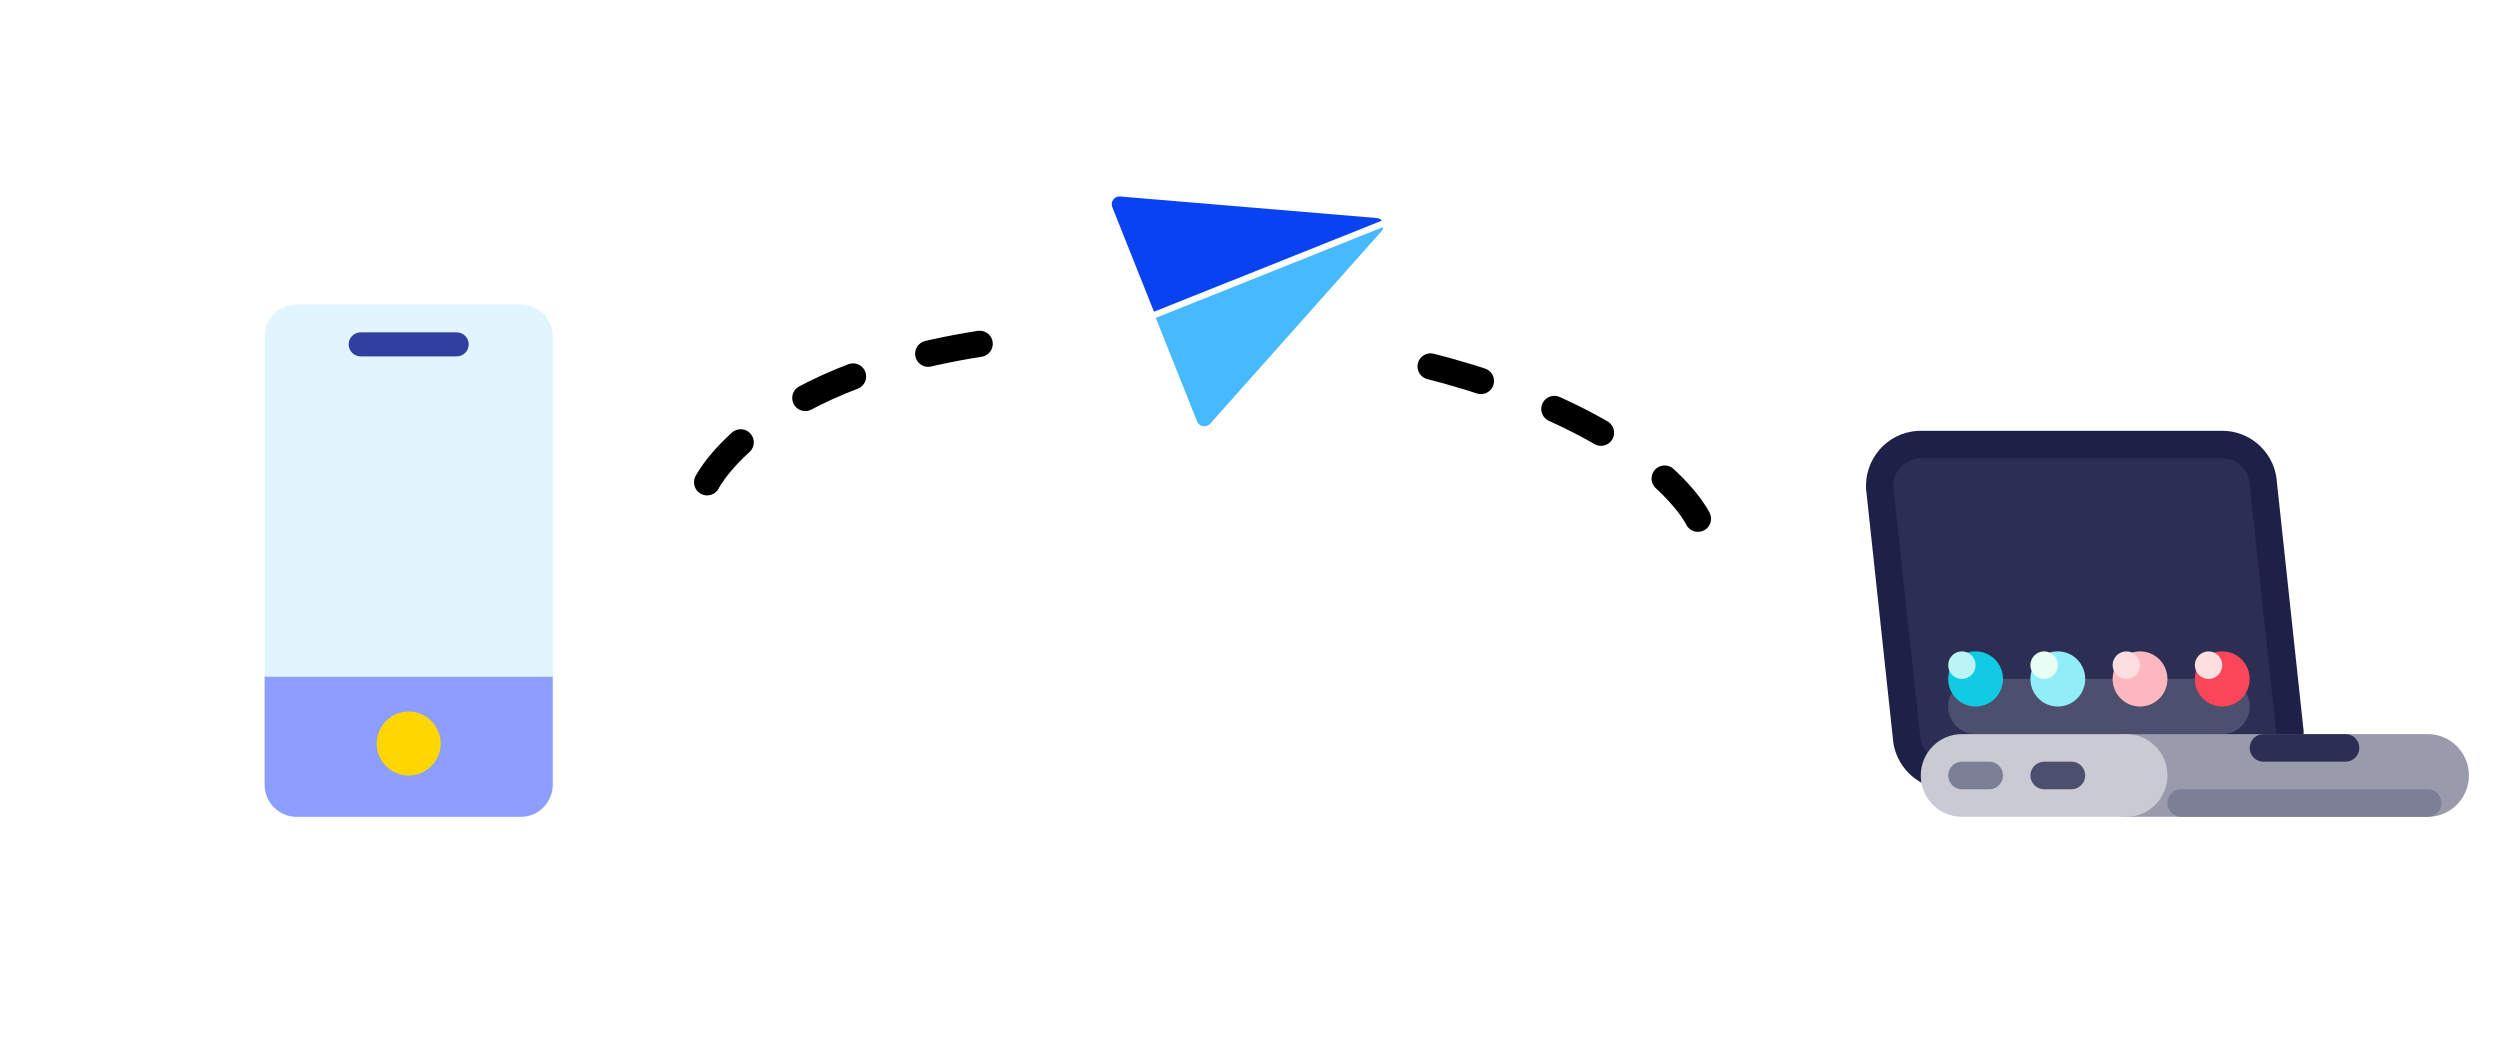 <?xml version="1.0" encoding="UTF-8" standalone="no"?><!DOCTYPE svg PUBLIC "-//W3C//DTD SVG 1.1//EN" "http://www.w3.org/Graphics/SVG/1.1/DTD/svg11.dtd"><svg width="100%" height="100%" viewBox="0 0 1988 825" version="1.1" xmlns="http://www.w3.org/2000/svg" xmlns:xlink="http://www.w3.org/1999/xlink" xml:space="preserve" xmlns:serif="http://www.serif.com/" style="fill-rule:evenodd;clip-rule:evenodd;stroke-linecap:round;stroke-linejoin:round;stroke-miterlimit:1.5;"><rect id="画板1" x="0" y="0" width="1987.5" height="825" style="fill:none;"/><g><path d="M210.418,624.085c0,14.062 11.398,25.46 25.46,25.46l178.222,-0c14.062,-0 25.46,-11.398 25.46,-25.46l-0,-86.183l-229.142,-0l0,86.183Z" style="fill:#8c9eff;fill-rule:nonzero;"/><path d="M414.1,242.182l-178.222,-0c-14.062,-0 -25.46,11.398 -25.46,25.46l0,270.26l229.142,-0l-0,-270.26c-0,-14.062 -11.398,-25.46 -25.46,-25.46Z" style="fill:#e1f5ff;fill-rule:nonzero;"/><path d="M299.529,591.273c-0,13.967 11.493,25.46 25.46,25.46c13.967,0 25.46,-11.493 25.46,-25.46c0,-13.967 -11.493,-25.46 -25.46,-25.46c-13.967,-0 -25.46,11.493 -25.46,25.46Z" style="fill:#ffd600;fill-rule:nonzero;"/><path d="M363.179,283.386l-76.38,0c-5.274,0 -9.548,-4.273 -9.548,-9.547c0,-5.274 4.274,-9.548 9.548,-9.548l76.38,0c5.274,0 9.548,4.274 9.548,9.548c-0,5.274 -4.274,9.547 -9.548,9.547Z" style="fill:#313fa0;fill-rule:nonzero;"/></g><g><path d="M1788.33,627.613l-239.723,0c-21.306,0 -39.491,-15.496 -42.994,-36.641l-21.19,-197.346c-3.955,-23.895 12.084,-46.485 35.833,-50.471c2.363,-0.397 4.76,-0.595 7.165,-0.595l239.719,-0c21.306,-0 39.492,15.5 42.994,36.645l21.19,197.35c3.955,23.89 -12.084,46.485 -35.829,50.467c-2.367,0.397 -4.764,0.595 -7.165,0.595l-0,-0.004Z" style="fill:#1e2147;fill-rule:nonzero;"/><path d="M1548.6,605.689c-10.668,0.023 -19.777,-7.75 -21.5,-18.339l-21.022,-196.084c-1.236,-7.709 0.491,-14.013 4.705,-19.017c4.099,-4.952 10.218,-7.805 16.646,-7.762l239.708,0c10.664,-0.037 19.777,7.724 21.497,18.317l21.021,196.114c1.236,7.705 -0.487,14.024 -4.705,19.021c-4.093,4.945 -10.201,7.795 -16.62,7.754l-239.73,0l0,-0.004Z" style="fill:#2c2f53;fill-rule:nonzero;"/><path d="M1570.98,539.91l196.152,-0c12.039,-0 21.793,9.814 21.793,21.927c-0,12.107 -9.754,21.928 -21.793,21.928l-196.152,0c-12.031,0 -21.793,-9.821 -21.793,-21.928c0.004,-12.113 9.762,-21.927 21.793,-21.927Z" style="fill:#4c4f6e;fill-rule:nonzero;"/><path d="M1690.86,583.765l239.73,0c18.054,0 32.693,14.721 32.693,32.888c-0,18.167 -14.635,32.888 -32.693,32.888l-239.73,0c-18.055,0 -32.69,-14.721 -32.69,-32.888c0,-18.167 14.635,-32.888 32.69,-32.888Z" style="fill:#999aac;fill-rule:nonzero;"/><path d="M1560.09,583.765l130.765,0c18.055,0 32.689,14.721 32.689,32.888c0,18.167 -14.634,32.888 -32.689,32.888l-130.765,0c-18.051,0 -32.686,-14.721 -32.686,-32.888c0,-18.167 14.635,-32.888 32.686,-32.888Z" style="fill:#cacad4;fill-rule:nonzero;"/><path d="M1592.79,539.91c-0,12.106 -9.758,21.927 -21.797,21.927c-12.031,0 -21.793,-9.821 -21.793,-21.927c0,-12.114 9.762,-21.932 21.793,-21.932c12.039,0 21.797,9.814 21.797,21.932Z" style="fill:#11cbe5;fill-rule:nonzero;"/><path d="M1658.17,539.91c0,12.106 -9.761,21.927 -21.793,21.927c-12.038,0 -21.796,-9.821 -21.796,-21.927c-0,-12.114 9.758,-21.932 21.796,-21.932c12.032,0 21.793,9.814 21.793,21.932Z" style="fill:#91edf8;fill-rule:nonzero;"/><path d="M1723.55,539.91c0,12.106 -9.754,21.927 -21.789,21.927c-12.039,0 -21.797,-9.821 -21.797,-21.927c0,-12.114 9.758,-21.932 21.797,-21.932c12.035,0 21.789,9.814 21.789,21.932Z" style="fill:#fdb8bf;fill-rule:nonzero;"/><path d="M1788.93,539.91c-0,12.106 -9.754,21.927 -21.793,21.927c-12.035,0 -21.797,-9.821 -21.797,-21.927c0,-12.114 9.762,-21.932 21.797,-21.932c12.039,0 21.793,9.814 21.793,21.932Z" style="fill:#fa4659;fill-rule:nonzero;"/><path d="M1560.09,517.978c6.023,0 10.9,4.911 10.9,10.964c-0,0.013 -0,0.025 -0,0.038c-0,5.984 -4.916,10.913 -10.9,10.93c-5.982,-0.021 -10.893,-4.948 -10.893,-10.93c-0,-0.013 -0,-0.025 -0,-0.038c-0.019,-5.995 4.898,-10.943 10.893,-10.964Z" style="fill:#bcf4f5;fill-rule:nonzero;"/><path d="M1690.86,517.978c6.019,0 10.9,4.911 10.9,10.964c0,0.013 0,0.025 0,0.038c0,5.984 -4.915,10.913 -10.9,10.93c-5.984,-0.019 -10.897,-4.947 -10.897,-10.93c0,-0.013 0,-0.025 0,-0.038c0,-0.011 0,-0.022 0,-0.034c0,-5.985 4.916,-10.913 10.901,-10.93l-0.004,0Zm65.382,0c6.016,0 10.897,4.911 10.897,10.964c-0,0.013 -0,0.025 -0,0.038c-0,5.984 -4.916,10.913 -10.9,10.93c-5.984,-0.019 -10.897,-4.947 -10.897,-10.93c0,-0.013 0,-0.025 0,-0.038c0,-0.011 0,-0.022 0,-0.034c0,-5.985 4.916,-10.913 10.9,-10.93Z" style="fill:#fedee1;fill-rule:nonzero;"/><path d="M1625.47,517.978c6.02,0 10.9,4.911 10.9,10.964c0.001,0.013 0.001,0.025 0.001,0.038c-0,5.984 -4.916,10.913 -10.901,10.93c-5.983,-0.019 -10.896,-4.947 -10.896,-10.93c-0,-0.013 -0,-0.025 -0,-0.038c-0,-0.011 -0,-0.022 -0,-0.034c-0,-5.985 4.915,-10.913 10.9,-10.93l-0.004,0Z" style="fill:#e9fff5;fill-rule:nonzero;"/><path d="M1560.09,605.689l21.796,0c6.02,0 10.897,4.907 10.897,10.964c-0,0.013 -0,0.025 -0,0.038c-0,5.984 -4.916,10.912 -10.9,10.926l-21.793,0c-5.982,-0.018 -10.893,-4.945 -10.893,-10.926c-0,-0.013 -0,-0.025 -0,-0.038c-0.019,-5.994 4.898,-10.943 10.893,-10.964Z" style="fill:#7c7f95;fill-rule:nonzero;"/><path d="M1625.47,605.689l21.797,0c6.016,0 10.896,4.907 10.896,10.964c0,0.011 0,0.023 0,0.034c0,5.985 -4.915,10.914 -10.9,10.93l-21.793,0c-5.983,-0.018 -10.896,-4.947 -10.896,-10.93c-0,-0.011 -0,-0.023 -0,-0.034c-0,-0.011 -0,-0.022 -0,-0.034c-0,-5.984 4.915,-10.913 10.9,-10.93l-0.004,0Z" style="fill:#4c4f6e;fill-rule:nonzero;"/><path d="M1799.83,583.765l65.383,0c6.019,0 10.9,4.907 10.9,10.964c0,0.01 0,0.02 0,0.03c0,5.985 -4.915,10.914 -10.9,10.93l-65.383,0c-5.994,-0.018 -10.913,-4.965 -10.896,-10.96c-0,-0.011 -0,-0.022 -0,-0.034c-0,-5.984 4.915,-10.913 10.9,-10.93l-0.004,0Z" style="fill:#2c2f53;fill-rule:nonzero;"/><path d="M1734.44,627.613l196.144,0c6.019,0 10.9,4.911 10.9,10.968c-0,0.011 -0,0.023 -0,0.034c-0,5.985 -4.915,10.914 -10.9,10.93l-196.144,-0c-5.995,-0.021 -10.912,-4.969 -10.893,-10.964c-0,-0.011 -0,-0.022 -0,-0.034c-0,-5.985 4.915,-10.914 10.9,-10.93l-0.007,-0.004Z" style="fill:#7c7f95;fill-rule:nonzero;"/></g><g><g><path d="M917.655,247.867l-33.156,-83.151c-1.259,-3.154 0.3,-6.786 3.454,-8.046c0.912,-0.355 1.894,-0.492 2.868,-0.4l203.928,17.101c1.595,0.134 3.077,0.882 4.133,2.084l-181.227,72.412Z" style="fill:#0942f0;fill-rule:nonzero;"/><path d="M919.055,252.768l180.878,-72.225c-0.121,1.293 -0.646,2.516 -1.5,3.494l-136.115,152.892c-1.767,1.992 -4.63,2.632 -7.077,1.582c-0.612,-0.263 -1.179,-0.623 -1.676,-1.067c-0.714,-0.642 -1.271,-1.439 -1.629,-2.33l-32.881,-82.346Z" style="fill:#47baff;fill-rule:nonzero;"/></g><g><path d="M562.294,383.523c-0,0 47.898,-96.631 262.873,-115.748" style="fill:none;stroke:#000;stroke-width:20.83px;stroke-dasharray:41.67,62.5,0,0;"/><path d="M1350.21,412.5c0,0 -40.743,-87.022 -255.39,-131.051" style="fill:none;stroke:#000;stroke-width:20.83px;stroke-dasharray:41.67,62.5,0,0;"/></g></g></svg>
